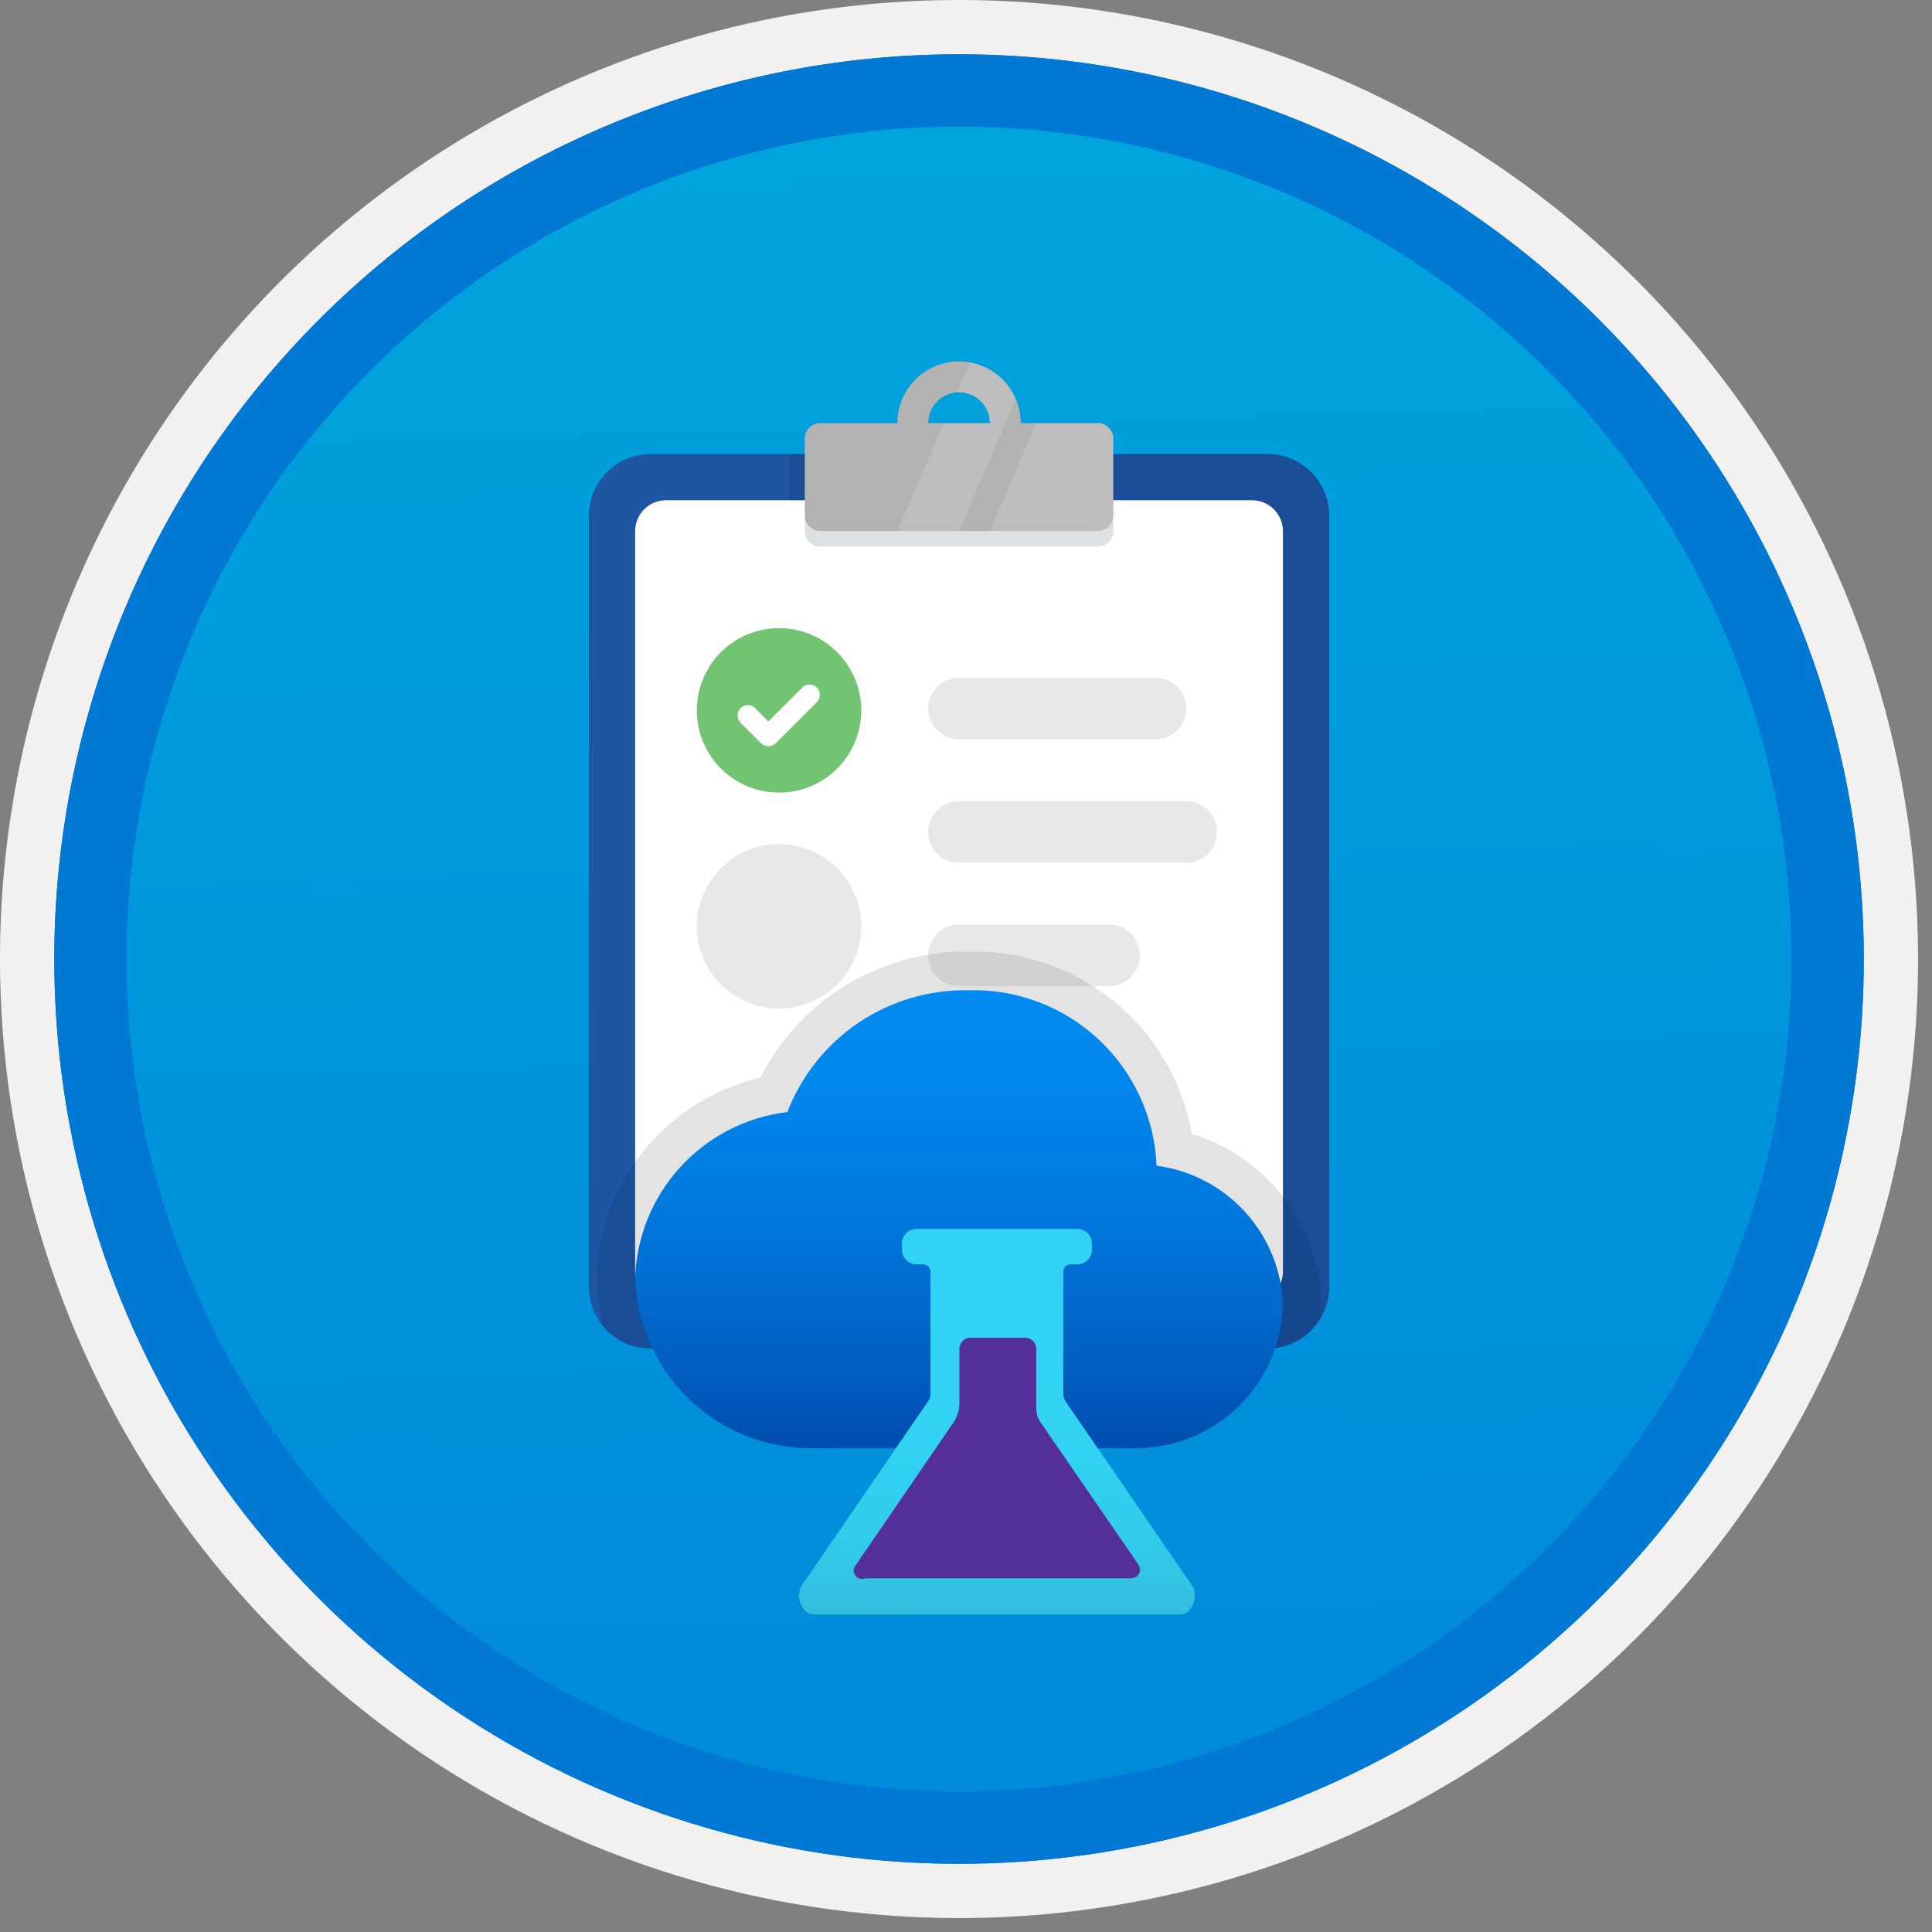 <svg width="100" height="100" viewBox="0 0 100 100" fill="none" xmlns="http://www.w3.org/2000/svg">
<rect x="0" y="0" width="100" height="100" fill="#808080" stroke="none"/>
<g clip-path="url(#clip0_563_732)">
<path d="M49.64 96.45C40.382 96.45 31.332 93.704 23.634 88.561C15.936 83.417 9.936 76.107 6.393 67.553C2.85 59 1.923 49.588 3.73 40.508C5.536 31.427 9.994 23.087 16.54 16.54C23.087 9.994 31.428 5.535 40.508 3.729C49.588 1.923 59 2.85 67.553 6.393C76.107 9.936 83.418 15.936 88.561 23.634C93.705 31.331 96.45 40.382 96.45 49.64C96.451 55.787 95.24 61.874 92.888 67.554C90.535 73.233 87.088 78.394 82.741 82.74C78.394 87.087 73.234 90.535 67.554 92.888C61.875 95.24 55.787 96.45 49.64 96.45V96.45Z" fill="url(#paint0_linear_563_732)"/>
<path fill-rule="evenodd" clip-rule="evenodd" d="M95.54 49.64C95.54 58.718 92.848 67.592 87.805 75.141C82.761 82.689 75.592 88.572 67.205 92.046C58.818 95.52 49.589 96.429 40.685 94.658C31.782 92.887 23.603 88.515 17.184 82.096C10.765 75.677 6.393 67.498 4.622 58.594C2.851 49.691 3.76 40.462 7.234 32.075C10.708 23.688 16.591 16.519 24.139 11.475C31.688 6.432 40.562 3.74 49.64 3.74C55.668 3.74 61.636 4.927 67.205 7.234C72.774 9.54 77.834 12.921 82.096 17.184C86.359 21.446 89.739 26.506 92.046 32.075C94.353 37.644 95.54 43.612 95.54 49.64V49.64ZM49.64 -0C59.458 -0 69.055 2.911 77.219 8.366C85.382 13.82 91.744 21.573 95.501 30.643C99.258 39.714 100.242 49.695 98.326 59.324C96.411 68.953 91.683 77.798 84.741 84.741C77.799 91.683 68.954 96.411 59.324 98.326C49.695 100.241 39.714 99.258 30.644 95.501C21.573 91.744 13.82 85.382 8.366 77.218C2.911 69.055 -1.61629e-06 59.458 3.61524e-07 49.64C-0.001 43.121 1.283 36.666 3.777 30.642C6.271 24.62 9.928 19.147 14.537 14.537C19.147 9.928 24.62 6.271 30.643 3.777C36.666 1.283 43.121 -0.001 49.64 -0V-0Z" fill="#F2F1F0"/>
<path fill-rule="evenodd" clip-rule="evenodd" d="M92.73 49.64C92.73 58.162 90.202 66.493 85.468 73.579C80.733 80.666 74.003 86.189 66.129 89.45C58.256 92.711 49.592 93.565 41.233 91.902C32.874 90.239 25.197 86.135 19.17 80.109C13.144 74.083 9.04 66.405 7.378 58.046C5.715 49.688 6.568 41.024 9.83 33.15C13.091 25.276 18.614 18.547 25.7 13.812C32.786 9.077 41.117 6.55 49.64 6.55C55.298 6.55 60.902 7.664 66.13 9.829C71.358 11.995 76.108 15.169 80.11 19.17C84.111 23.171 87.285 27.922 89.45 33.15C91.616 38.378 92.73 43.981 92.73 49.64ZM49.64 2.81C58.902 2.81 67.956 5.557 75.657 10.702C83.358 15.848 89.36 23.162 92.905 31.719C96.449 40.276 97.377 49.692 95.57 58.776C93.763 67.86 89.303 76.204 82.753 82.754C76.204 89.303 67.86 93.763 58.776 95.57C49.691 97.377 40.276 96.45 31.718 92.905C23.161 89.361 15.848 83.359 10.702 75.657C5.556 67.956 2.81 58.902 2.81 49.64C2.811 37.22 7.745 25.31 16.527 16.527C25.309 7.745 37.22 2.811 49.64 2.81V2.81Z" fill="#0078D4"/>
<path fill-rule="evenodd" clip-rule="evenodd" d="M92.73 49.64C92.73 58.162 90.202 66.493 85.468 73.579C80.733 80.665 74.003 86.189 66.129 89.45C58.256 92.711 49.592 93.565 41.233 91.902C32.874 90.239 25.197 86.135 19.17 80.109C13.144 74.083 9.04 66.405 7.378 58.046C5.715 49.688 6.568 41.024 9.83 33.15C13.091 25.276 18.614 18.547 25.7 13.812C32.786 9.077 41.117 6.55 49.64 6.55C55.298 6.55 60.902 7.664 66.13 9.829C71.358 11.995 76.108 15.169 80.11 19.17C84.111 23.171 87.285 27.922 89.45 33.15C91.616 38.378 92.73 43.981 92.73 49.64V49.64ZM49.64 2.81C58.902 2.81 67.956 5.556 75.657 10.702C83.358 15.848 89.36 23.162 92.905 31.719C96.449 40.276 97.377 49.692 95.57 58.776C93.763 67.86 89.303 76.204 82.753 82.754C76.204 89.303 67.86 93.763 58.776 95.57C49.691 97.377 40.276 96.45 31.718 92.905C23.161 89.361 15.848 83.358 10.702 75.657C5.556 67.956 2.81 58.902 2.81 49.64C2.811 37.22 7.745 25.309 16.527 16.527C25.309 7.745 37.22 2.811 49.64 2.81V2.81Z" fill="#0078D4"/>
<path fill-rule="evenodd" clip-rule="evenodd" d="M33.672 69.802C32.826 69.8 32.015 69.463 31.417 68.864C30.819 68.266 30.482 67.455 30.479 66.609V26.691C30.482 25.845 30.819 25.034 31.417 24.436C32.015 23.837 32.826 23.5 33.672 23.498H65.607C66.453 23.5 67.264 23.837 67.862 24.436C68.46 25.034 68.798 25.845 68.8 26.691V66.609C68.798 67.455 68.46 68.266 67.862 68.864C67.264 69.463 66.453 69.8 65.607 69.802H33.672Z" fill="#1F56A3"/>
<path opacity="0.2" fill-rule="evenodd" clip-rule="evenodd" d="M65.606 23.498H49.639V69.802H65.606C66.453 69.8 67.263 69.463 67.862 68.864C68.46 68.266 68.797 67.455 68.8 66.609V26.691C68.797 25.845 68.46 25.034 67.862 24.436C67.263 23.837 66.453 23.5 65.606 23.498Z" fill="#003067"/>
<path fill-rule="evenodd" clip-rule="evenodd" d="M32.874 65.811V27.49C32.875 27.067 33.044 26.661 33.343 26.362C33.642 26.062 34.048 25.894 34.471 25.893H64.808C65.231 25.894 65.637 26.062 65.936 26.362C66.235 26.661 66.404 27.066 66.405 27.49V65.811C66.404 66.234 66.235 66.639 65.936 66.939C65.637 67.238 65.231 67.406 64.808 67.407H34.471C34.048 67.406 33.642 67.238 33.343 66.939C33.044 66.639 32.875 66.234 32.874 65.811V65.811Z" fill="white"/>
<path opacity="0.2" fill-rule="evenodd" clip-rule="evenodd" d="M40.857 25.893H41.656V23.498H40.857V25.893Z" fill="#003067"/>
<path fill-rule="evenodd" clip-rule="evenodd" d="M40.323 52.204C39.481 52.204 38.657 51.954 37.957 51.486C37.257 51.019 36.711 50.353 36.389 49.575C36.067 48.797 35.983 47.941 36.147 47.115C36.311 46.289 36.717 45.531 37.312 44.935C37.907 44.34 38.666 43.934 39.492 43.77C40.318 43.606 41.174 43.69 41.952 44.012C42.73 44.334 43.395 44.88 43.863 45.58C44.331 46.281 44.581 47.104 44.581 47.946C44.581 49.075 44.132 50.158 43.334 50.957C42.535 51.755 41.452 52.204 40.323 52.204V52.204Z" fill="#E8E8E8"/>
<path fill-rule="evenodd" clip-rule="evenodd" d="M40.323 41.027C39.481 41.027 38.657 40.777 37.957 40.309C37.257 39.842 36.711 39.176 36.389 38.398C36.067 37.62 35.983 36.764 36.147 35.938C36.311 35.112 36.717 34.354 37.312 33.758C37.907 33.163 38.666 32.757 39.492 32.593C40.318 32.429 41.174 32.513 41.952 32.835C42.73 33.157 43.395 33.703 43.863 34.404C44.331 35.104 44.581 35.927 44.581 36.769C44.581 37.898 44.132 38.981 43.334 39.78C42.535 40.578 41.452 41.027 40.323 41.027V41.027Z" fill="#72C472"/>
<path fill-rule="evenodd" clip-rule="evenodd" d="M42.279 35.588C42.179 35.488 42.044 35.432 41.902 35.432C41.761 35.432 41.626 35.488 41.526 35.588L39.77 37.342L39.136 36.714C39.121 36.692 39.105 36.672 39.086 36.653C38.987 36.553 38.852 36.497 38.712 36.496C38.571 36.496 38.436 36.55 38.336 36.649C38.236 36.748 38.179 36.882 38.177 37.022C38.176 37.163 38.23 37.298 38.327 37.399L38.321 37.405L39.395 38.47C39.495 38.569 39.631 38.626 39.772 38.626C39.913 38.626 40.049 38.569 40.149 38.47L42.277 36.342L42.279 36.341C42.328 36.291 42.368 36.233 42.394 36.168C42.421 36.103 42.435 36.034 42.435 35.964C42.435 35.894 42.421 35.825 42.394 35.761C42.368 35.696 42.328 35.637 42.279 35.588Z" fill="white"/>
<path d="M49.639 35.081H59.799C60.009 35.081 60.216 35.122 60.41 35.202C60.604 35.283 60.78 35.4 60.928 35.549C61.076 35.697 61.194 35.873 61.274 36.067C61.354 36.26 61.396 36.468 61.396 36.678C61.396 37.101 61.227 37.507 60.928 37.807C60.629 38.106 60.222 38.274 59.799 38.274H49.639C49.216 38.274 48.81 38.106 48.51 37.807C48.211 37.507 48.043 37.101 48.043 36.678V36.678C48.043 36.254 48.211 35.848 48.51 35.548C48.81 35.249 49.216 35.081 49.639 35.081V35.081Z" fill="#E8E8E8"/>
<path d="M49.639 41.468H61.396C61.819 41.468 62.225 41.636 62.525 41.935C62.824 42.235 62.992 42.641 62.992 43.064V43.064C62.992 43.488 62.824 43.894 62.525 44.194C62.225 44.493 61.819 44.661 61.396 44.661H49.639C49.216 44.661 48.81 44.493 48.51 44.194C48.211 43.894 48.043 43.488 48.043 43.064C48.043 42.641 48.211 42.235 48.51 41.935C48.81 41.636 49.216 41.468 49.639 41.468V41.468Z" fill="#E8E8E8"/>
<path d="M49.639 47.855H57.404C57.827 47.855 58.233 48.023 58.533 48.322C58.832 48.622 59.001 49.028 59.001 49.451C59.001 49.875 58.832 50.281 58.533 50.58C58.233 50.88 57.827 51.048 57.404 51.048H49.639C49.216 51.048 48.81 50.88 48.51 50.58C48.211 50.281 48.043 49.875 48.043 49.451C48.043 49.028 48.211 48.622 48.51 48.322C48.81 48.023 49.216 47.855 49.639 47.855V47.855Z" fill="#E8E8E8"/>
<path opacity="0.2" fill-rule="evenodd" clip-rule="evenodd" d="M56.825 27.49H42.454C42.243 27.489 42.04 27.405 41.891 27.255C41.741 27.105 41.657 26.903 41.656 26.691V27.49C41.657 27.701 41.741 27.904 41.891 28.053C42.04 28.203 42.243 28.287 42.454 28.288H56.825C57.036 28.287 57.239 28.203 57.389 28.053C57.538 27.904 57.623 27.701 57.623 27.49V26.691C57.623 26.903 57.538 27.105 57.389 27.255C57.239 27.405 57.036 27.489 56.825 27.49V27.49Z" fill="#546670"/>
<path fill-rule="evenodd" clip-rule="evenodd" d="M49.64 20.304C50.063 20.305 50.469 20.473 50.768 20.773C51.068 21.072 51.236 21.478 51.236 21.901H48.043C48.043 21.478 48.212 21.072 48.511 20.772C48.81 20.473 49.216 20.305 49.64 20.304V20.304ZM56.825 21.901H52.833C52.833 21.054 52.497 20.242 51.898 19.643C51.299 19.044 50.486 18.708 49.64 18.708C48.793 18.708 47.98 19.044 47.382 19.643C46.783 20.242 46.446 21.054 46.446 21.901H42.454C42.243 21.902 42.04 21.986 41.891 22.136C41.741 22.285 41.657 22.488 41.656 22.699V26.691C41.657 26.903 41.741 27.105 41.891 27.255C42.04 27.405 42.243 27.489 42.454 27.49H56.825C57.036 27.489 57.239 27.405 57.389 27.255C57.538 27.105 57.623 26.903 57.623 26.691V22.699C57.623 22.488 57.538 22.285 57.389 22.136C57.239 21.986 57.036 21.902 56.825 21.901V21.901Z" fill="#B3B3B3"/>
<path opacity="0.2" fill-rule="evenodd" clip-rule="evenodd" d="M57.623 26.691V22.699C57.622 22.488 57.538 22.285 57.388 22.136C57.239 21.986 57.036 21.902 56.825 21.901H53.631L51.236 27.49H56.825C57.036 27.489 57.239 27.405 57.388 27.255C57.538 27.105 57.622 26.903 57.623 26.691V26.691Z" fill="#E8E8E8"/>
<path opacity="0.2" fill-rule="evenodd" clip-rule="evenodd" d="M50.186 18.763L49.52 20.316C49.56 20.313 49.599 20.304 49.639 20.304C50.063 20.305 50.469 20.473 50.768 20.772C51.068 21.072 51.236 21.478 51.236 21.901H48.841L46.446 27.489H49.639L52.574 20.643C52.363 20.156 52.035 19.729 51.618 19.401C51.201 19.072 50.709 18.853 50.186 18.763V18.763Z" fill="#E8E8E8"/>
<path opacity="0.2" d="M66.405 61.939V65.811C66.404 66.234 66.235 66.639 65.936 66.938C65.637 67.238 65.231 67.406 64.808 67.407H34.471C34.048 67.406 33.642 67.238 33.343 66.938C33.044 66.639 32.875 66.234 32.874 65.811V60.164C31.63 61.92 30.934 64.005 30.875 66.156L30.875 66.285C30.907 67.075 31.022 67.859 31.219 68.625C31.515 68.99 31.889 69.286 32.313 69.49C32.737 69.693 33.202 69.8 33.672 69.802H65.607C66.168 69.8 66.718 69.649 67.202 69.365C67.686 69.082 68.087 68.676 68.363 68.188C68.379 68.001 68.399 67.815 68.404 67.624V67.506C68.346 65.485 67.646 63.535 66.405 61.939V61.939Z" fill="#003067"/>
<path opacity="0.2" d="M34.471 67.407H64.808C65.231 67.406 65.637 67.238 65.936 66.938C66.235 66.639 66.404 66.234 66.405 65.811V61.939C65.206 60.398 63.561 59.264 61.693 58.694C61.223 56.043 59.833 53.642 57.767 51.915C55.702 50.188 53.093 49.244 50.401 49.25C50.285 49.25 50.169 49.252 50.146 49.255L49.943 49.253C47.75 49.263 45.602 49.877 43.735 51.027C41.869 52.178 40.355 53.821 39.361 55.775C36.733 56.393 34.425 57.955 32.874 60.164V65.811C32.875 66.234 33.044 66.639 33.343 66.938C33.642 67.238 34.048 67.406 34.471 67.407V67.407Z" fill="#767676"/>
<path d="M66.405 67.567C66.35 65.782 65.662 64.074 64.464 62.75C63.266 61.425 61.635 60.57 59.864 60.337C59.762 57.844 58.68 55.492 56.854 53.792C55.029 52.092 52.606 51.18 50.112 51.255C48.094 51.221 46.115 51.807 44.441 52.934C42.767 54.062 41.48 55.676 40.754 57.559C38.621 57.814 36.651 58.828 35.204 60.416C33.757 62.004 32.93 64.06 32.874 66.208C32.966 68.619 34.012 70.894 35.782 72.535C37.551 74.175 39.9 75.046 42.311 74.955C42.586 74.974 42.863 74.974 43.138 74.955H58.406C58.537 74.976 58.67 74.976 58.8 74.955C60.78 74.956 62.682 74.184 64.103 72.805C65.523 71.425 66.349 69.546 66.405 67.567V67.567Z" fill="url(#paint1_linear_563_732)"/>
<path d="M61.105 83.564H42.114C41.503 83.564 41.148 82.599 41.483 82.087L48.024 72.551C48.119 72.427 48.168 72.274 48.162 72.118V65.814C48.157 65.716 48.116 65.624 48.047 65.554C47.978 65.485 47.885 65.444 47.788 65.439H47.433C47.335 65.439 47.237 65.42 47.147 65.382C47.056 65.345 46.973 65.29 46.904 65.22C46.834 65.151 46.779 65.068 46.741 64.977C46.704 64.886 46.684 64.789 46.684 64.691V64.356C46.684 64.257 46.704 64.16 46.741 64.069C46.779 63.978 46.834 63.896 46.904 63.827C46.973 63.757 47.056 63.702 47.147 63.664C47.237 63.627 47.335 63.607 47.433 63.607H55.767C55.865 63.607 55.962 63.627 56.053 63.664C56.144 63.702 56.226 63.757 56.296 63.827C56.365 63.896 56.421 63.978 56.458 64.069C56.496 64.16 56.515 64.257 56.515 64.356V64.356V64.691C56.515 64.789 56.496 64.886 56.458 64.977C56.421 65.068 56.365 65.151 56.296 65.22C56.226 65.29 56.144 65.345 56.053 65.382C55.962 65.42 55.865 65.439 55.767 65.439H55.412C55.313 65.439 55.217 65.479 55.147 65.549C55.077 65.619 55.038 65.714 55.038 65.814V72.138C55.035 72.293 55.083 72.446 55.175 72.571L61.716 82.087C62.051 82.579 61.697 83.564 61.105 83.564Z" fill="url(#paint2_linear_563_732)"/>
<path d="M44.301 81.003L49.265 73.753C49.497 73.459 49.634 73.102 49.659 72.729V69.813C49.659 69.738 49.674 69.664 49.703 69.594C49.731 69.525 49.773 69.462 49.827 69.409C49.88 69.356 49.943 69.314 50.012 69.285C50.081 69.256 50.156 69.242 50.231 69.242H53.068C53.142 69.242 53.217 69.256 53.286 69.285C53.355 69.314 53.418 69.356 53.471 69.409C53.525 69.462 53.567 69.525 53.595 69.594C53.624 69.664 53.639 69.738 53.639 69.813V72.926C53.639 73.172 53.714 73.413 53.855 73.615L58.938 81.003C58.979 81.07 59.002 81.145 59.005 81.223C59.008 81.301 58.991 81.379 58.955 81.448C58.92 81.517 58.867 81.576 58.802 81.619C58.737 81.662 58.661 81.687 58.584 81.693H44.793C44.702 81.732 44.6 81.739 44.505 81.712C44.41 81.686 44.326 81.627 44.269 81.547C44.211 81.466 44.183 81.368 44.188 81.269C44.194 81.17 44.234 81.076 44.301 81.003H44.301Z" fill="#552F99"/>
</g>
<defs>
<linearGradient id="paint0_linear_563_732" x1="47.87" y1="-15.153" x2="51.852" y2="130.615" gradientUnits="userSpaceOnUse">
<stop stop-color="#00ABDE"/>
<stop offset="1" stop-color="#007ED8"/>
</linearGradient>
<linearGradient id="paint1_linear_563_732" x1="49.639" y1="51.25" x2="49.639" y2="74.97" gradientUnits="userSpaceOnUse">
<stop stop-color="#008BF1"/>
<stop offset="0.22" stop-color="#0086EC"/>
<stop offset="0.49" stop-color="#0078DD"/>
<stop offset="0.79" stop-color="#0061C4"/>
<stop offset="1" stop-color="#004DAE"/>
</linearGradient>
<linearGradient id="paint2_linear_563_732" x1="51.6" y1="83.564" x2="51.6" y2="63.607" gradientUnits="userSpaceOnUse">
<stop stop-color="#32BEDD"/>
<stop offset="0.18" stop-color="#32CAEA"/>
<stop offset="0.41" stop-color="#32D2F2"/>
<stop offset="0.78" stop-color="#32D4F5"/>
</linearGradient>
<clipPath id="clip0_563_732">
<rect width="99.28" height="99.28" fill="white"/>
</clipPath>
</defs>
</svg>
